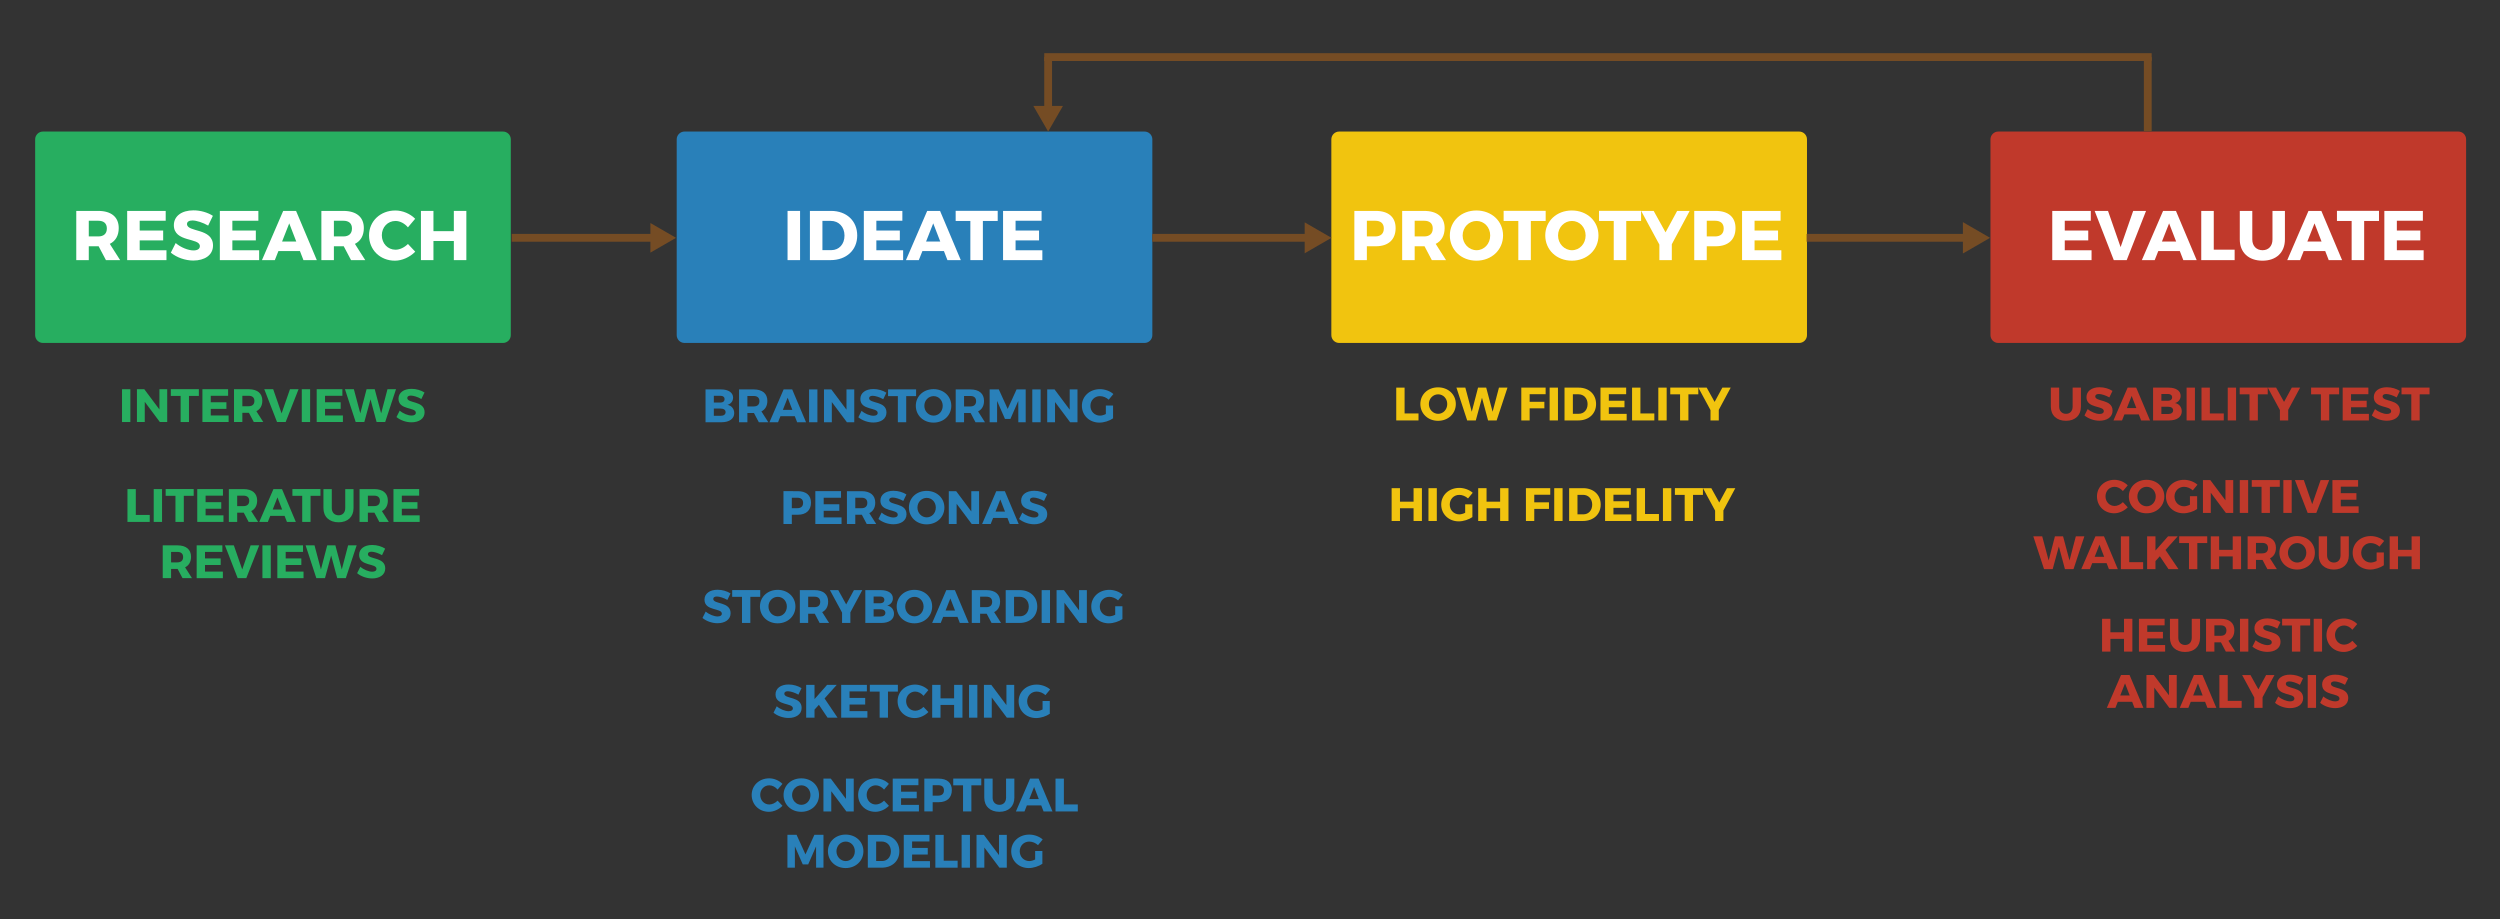 <?xml version="1.0" encoding="utf-8"?>
<!-- Generator: Adobe Illustrator 19.1.0, SVG Export Plug-In . SVG Version: 6.00 Build 0)  -->
<svg version="1.0" id="Layer_1" xmlns="http://www.w3.org/2000/svg" xmlns:xlink="http://www.w3.org/1999/xlink" x="0px" y="0px"
	 width="1280px" height="470.588px" viewBox="0 0 1280 470.588" style="enable-background:new 0 0 1280 470.588;"
	 xml:space="preserve">
<rect x="0" y="0" width="1280" height="470.588" fill="#333333" stroke="none"/>
<style type="text/css">
	.st0{fill:#27AE60;}
	.st1{fill:none;}
	.st2{fill:#FFFFFF;}
	.st3{fill:#2980B9;}
	.st4{fill:#F1C40F;}
	.st5{fill:#C0392B;}
	.st6{fill:none;stroke:#754C24;stroke-width:4;stroke-miterlimit:10;}
	.st7{fill:#754C24;}
</style>
<g>
	<path class="st0" d="M257.529,175.588H22c-2.209,0-4-1.791-4-4V71.353c0-2.209,1.791-4,4-4h235.529c2.209,0,4,1.791,4,4v100.235
		C261.529,173.797,259.738,175.588,257.529,175.588z"/>
	<g>
		<rect x="36.529" y="106.471" class="st1" width="206.471" height="30"/>
		<path class="st2" d="M50.496,126.09h-0.18h-4.859v7.091h-6.407v-25.197h11.267c6.659,0,10.475,3.167,10.475,8.783
			c0,3.852-1.62,6.623-4.571,8.099l5.292,8.315h-7.271L50.496,126.09z M50.315,121.051c2.772,0,4.392-1.404,4.392-4.067
			c0-2.628-1.62-3.959-4.392-3.959h-4.859v8.027H50.315z"/>
		<path class="st2" d="M71.52,113.024v5.003h12.022v5.04H71.52v5.075h13.714v5.04H65.113v-25.197h19.726v5.04H71.52z"/>
		<path class="st2" d="M108.994,110.504l-2.412,5.003c-2.664-1.548-6.011-2.627-8.063-2.627c-1.656,0-2.771,0.612-2.771,1.835
			c0,4.355,13.318,1.872,13.318,10.979c0,5.04-4.463,7.703-10.079,7.703c-4.211,0-8.531-1.583-11.519-4.031l2.484-4.932
			c2.592,2.268,6.479,3.78,9.107,3.78c2.016,0,3.275-0.756,3.275-2.196c0-4.463-13.318-1.8-13.318-10.727
			c0-4.644,3.996-7.595,10.043-7.595C102.695,107.697,106.402,108.813,108.994,110.504z"/>
		<path class="st2" d="M118.968,113.024v5.003h12.022v5.04h-12.022v5.075h13.714v5.04h-20.122v-25.197h19.726v5.04H118.968z"/>
		<path class="st2" d="M142.548,128.538l-1.836,4.644h-6.587l10.871-25.197h6.587l10.619,25.197h-6.839l-1.799-4.644H142.548z
			 M148.091,114.356l-3.671,9.323h7.271L148.091,114.356z"/>
		<path class="st2" d="M175.991,126.09h-0.18h-4.859v7.091h-6.407v-25.197h11.267c6.659,0,10.475,3.167,10.475,8.783
			c0,3.852-1.62,6.623-4.571,8.099l5.292,8.315h-7.271L175.991,126.09z M175.811,121.051c2.772,0,4.392-1.404,4.392-4.067
			c0-2.628-1.62-3.959-4.392-3.959h-4.859v8.027H175.811z"/>
		<path class="st2" d="M212.565,112.016l-3.708,4.392c-1.655-2.016-4.103-3.275-6.335-3.275c-3.996,0-7.019,3.167-7.019,7.307
			c0,4.211,3.023,7.415,7.019,7.415c2.124,0,4.571-1.152,6.335-2.952l3.744,3.959c-2.7,2.771-6.695,4.607-10.403,4.607
			c-7.595,0-13.247-5.58-13.247-12.958c0-7.271,5.795-12.742,13.462-12.742C206.158,107.769,210.046,109.425,212.565,112.016z"/>
		<path class="st2" d="M232.365,133.182v-9.791h-10.438v9.791h-6.407v-25.197h6.407v10.367h10.438v-10.367h6.407v25.197H232.365z"/>
	</g>
</g>
<path class="st3" d="M586,175.588H350.471c-2.209,0-4-1.791-4-4V71.353c0-2.209,1.791-4,4-4H586c2.209,0,4,1.791,4,4v100.235
	C590,173.797,588.209,175.588,586,175.588z"/>
<g>
	<rect x="400.706" y="106.471" class="st1" width="135.059" height="30"/>
	<path class="st2" d="M403.226,133.182v-25.196h6.407v25.196H403.226z"/>
	<path class="st2" d="M425.508,107.985c7.919,0,13.39,5.111,13.39,12.598c0,7.451-5.543,12.599-13.642,12.599h-10.583v-25.196
		H425.508z M421.081,128.07h4.572c3.923,0,6.731-3.023,6.731-7.451c0-4.463-2.952-7.522-7.019-7.522h-4.284V128.07z"/>
	<path class="st2" d="M448.692,113.024v5.003h12.022v5.04h-12.022v5.075h13.714v5.039h-20.122v-25.196h19.726v5.039H448.692z"/>
	<path class="st2" d="M472.272,128.538l-1.836,4.644h-6.587l10.871-25.196h6.587l10.619,25.196h-6.839l-1.799-4.644H472.272z
		 M477.815,114.357l-3.671,9.322h7.271L477.815,114.357z"/>
	<path class="st2" d="M503.231,113.133v20.049h-6.407v-20.049h-7.523v-5.184h21.525v5.184H503.231z"/>
	<path class="st2" d="M519.972,113.024v5.003h12.022v5.04h-12.022v5.075h13.714v5.039h-20.122v-25.196h19.726v5.039H519.972z"/>
</g>
<path class="st4" d="M921.176,175.588H685.647c-2.209,0-4-1.791-4-4V71.353c0-2.209,1.791-4,4-4h235.529c2.209,0,4,1.791,4,4
	v100.235C925.176,173.797,923.385,175.588,921.176,175.588z"/>
<g>
	<rect x="690.912" y="106.471" class="st1" width="225" height="30"/>
	<path class="st2" d="M704.409,107.985c6.443,0,10.15,3.167,10.15,8.783c0,5.903-3.707,9.323-10.15,9.323h-4.571v7.091h-6.407
		v-25.197H704.409z M699.838,121.052h4.247c2.808,0,4.428-1.404,4.428-4.067c0-2.628-1.62-3.96-4.428-3.96h-4.247V121.052z"/>
	<path class="st2" d="M729.357,126.091h-0.181h-4.859v7.091h-6.407v-25.197h11.267c6.659,0,10.475,3.167,10.475,8.783
		c0,3.852-1.619,6.624-4.571,8.099l5.292,8.315h-7.271L729.357,126.091z M729.177,121.052c2.772,0,4.392-1.404,4.392-4.067
		c0-2.628-1.619-3.96-4.392-3.96h-4.859v8.027H729.177z"/>
	<path class="st2" d="M769.567,120.548c0,7.343-5.831,12.922-13.643,12.922c-7.774,0-13.606-5.543-13.606-12.922
		c0-7.343,5.832-12.778,13.606-12.778C763.736,107.77,769.567,113.241,769.567,120.548z M748.87,120.584
		c0,4.248,3.275,7.523,7.127,7.523c3.888,0,6.983-3.276,6.983-7.523c0-4.247-3.096-7.451-6.983-7.451S748.87,116.336,748.87,120.584
		z"/>
	<path class="st2" d="M783.789,113.133v20.049h-6.407v-20.049h-7.522v-5.184h21.525v5.184H783.789z"/>
	<path class="st2" d="M818.419,120.548c0,7.343-5.831,12.922-13.642,12.922c-7.775,0-13.606-5.543-13.606-12.922
		c0-7.343,5.831-12.778,13.606-12.778C812.588,107.77,818.419,113.241,818.419,120.548z M797.722,120.584
		c0,4.248,3.275,7.523,7.127,7.523c3.888,0,6.983-3.276,6.983-7.523c0-4.247-3.096-7.451-6.983-7.451
		C800.962,113.133,797.722,116.336,797.722,120.584z"/>
	<path class="st2" d="M832.641,113.133v20.049h-6.407v-20.049h-7.522v-5.184h21.525v5.184H832.641z"/>
	<path class="st2" d="M855.969,133.182h-6.371v-7.955l-9.323-17.242h6.407l6.083,10.979l5.939-10.979h6.407l-9.143,17.062V133.182z"
		/>
	<path class="st2" d="M878.433,107.985c6.443,0,10.151,3.167,10.151,8.783c0,5.903-3.708,9.323-10.151,9.323h-4.571v7.091h-6.407
		v-25.197H878.433z M873.861,121.052h4.248c2.808,0,4.427-1.404,4.427-4.067c0-2.628-1.619-3.96-4.427-3.96h-4.248V121.052z"/>
	<path class="st2" d="M898.341,113.024v5.003h12.022v5.04h-12.022v5.075h13.715v5.04h-20.122v-25.197h19.726v5.039H898.341z"/>
</g>
<path class="st5" d="M1258.647,175.588h-235.529c-2.209,0-4-1.791-4-4V71.353c0-2.209,1.791-4,4-4h235.529c2.209,0,4,1.791,4,4
	v100.235C1262.647,173.797,1260.856,175.588,1258.647,175.588z"/>
<g>
	<rect x="1048.235" y="106.471" class="st1" width="196.235" height="30"/>
	<path class="st2" d="M1057.162,113.024v5.003h12.022v5.04h-12.022v5.075h13.715v5.04h-20.122v-25.197h19.726v5.039H1057.162z"/>
	<path class="st2" d="M1082.254,133.182l-9.791-25.197h6.84l6.443,18.538l6.442-18.538h6.588l-9.899,25.197H1082.254z"/>
	<path class="st2" d="M1105.043,128.539l-1.836,4.644h-6.588l10.871-25.197h6.587l10.619,25.197h-6.84l-1.799-4.644H1105.043z
		 M1110.586,114.357l-3.672,9.323h7.271L1110.586,114.357z"/>
	<path class="st2" d="M1144.137,127.819v5.363h-17.098v-25.197h6.407v19.833H1144.137z"/>
	<path class="st2" d="M1169.876,122.6c0,6.659-4.427,10.871-11.482,10.871c-7.091,0-11.626-4.211-11.626-10.871v-14.614h6.407V122.6
		c0,3.419,2.195,5.507,5.255,5.507c3.023,0,5.075-2.088,5.075-5.507v-14.614h6.371V122.6z"/>
	<path class="st2" d="M1179.491,128.539l-1.836,4.644h-6.588l10.871-25.197h6.587l10.619,25.197h-6.84l-1.799-4.644H1179.491z
		 M1185.034,114.357l-3.672,9.323h7.271L1185.034,114.357z"/>
	<path class="st2" d="M1210.45,113.133v20.049h-6.407v-20.049h-7.523v-5.184h21.525v5.184H1210.45z"/>
	<path class="st2" d="M1227.19,113.024v5.003h12.022v5.04h-12.022v5.075h13.715v5.04h-20.122v-25.197h19.726v5.039H1227.19z"/>
</g>
<g>
	<rect x="60.794" y="198.272" class="st1" width="157.941" height="22.5"/>
	<path class="st0" d="M62.475,216.079v-16.801h4.272v16.801H62.475z"/>
	<path class="st0" d="M81.843,216.079l-7.729-10.344v10.344h-4.008v-16.801h3.768l7.753,10.369v-10.369h3.984v16.801H81.843z"/>
	<path class="st0" d="M96.747,202.71v13.369h-4.272V202.71h-5.017v-3.456h14.354v3.456H96.747z"/>
	<path class="st0" d="M107.907,202.639v3.336h8.017v3.36h-8.017v3.385h9.145v3.359h-13.417v-16.801h13.153v3.36H107.907z"/>
	<path class="st0" d="M127.443,211.351h-0.12h-3.24v4.729h-4.272v-16.801h7.513c4.44,0,6.984,2.111,6.984,5.856
		c0,2.567-1.08,4.416-3.048,5.4l3.528,5.544h-4.848L127.443,211.351z M127.323,207.991c1.848,0,2.928-0.937,2.928-2.713
		c0-1.752-1.08-2.64-2.928-2.64h-3.24v5.353H127.323z"/>
	<path class="st0" d="M141.842,216.079l-6.528-16.801h4.561l4.296,12.361l4.296-12.361h4.393l-6.601,16.801H141.842z"/>
	<path class="st0" d="M154.514,216.079v-16.801h4.272v16.801H154.514z"/>
	<path class="st0" d="M166.418,202.639v3.336h8.017v3.36h-8.017v3.385h9.145v3.359h-13.417v-16.801h13.153v3.36H166.418z"/>
	<path class="st0" d="M192.819,216.079l-3.12-11.617l-3.168,11.617h-4.416l-5.497-16.801h4.561l3.288,12.361l3.216-12.361h4.176
		l3.288,12.361l3.241-12.361h4.368l-5.544,16.801H192.819z"/>
	<path class="st0" d="M217.346,200.958l-1.608,3.336c-1.776-1.031-4.008-1.752-5.376-1.752c-1.104,0-1.848,0.408-1.848,1.225
		c0,2.904,8.88,1.248,8.88,7.32c0,3.36-2.976,5.137-6.72,5.137c-2.809,0-5.688-1.057-7.681-2.688l1.656-3.288
		c1.729,1.512,4.321,2.52,6.073,2.52c1.344,0,2.184-0.504,2.184-1.463c0-2.977-8.881-1.201-8.881-7.153
		c0-3.097,2.665-5.064,6.697-5.064C213.146,199.086,215.618,199.83,217.346,200.958z"/>
</g>
<g>
	<rect x="48.956" y="249.412" class="st1" width="181.618" height="51.728"/>
	<path class="st0" d="M76.659,263.644v3.576H65.258v-16.801h4.272v13.225H76.659z"/>
	<path class="st0" d="M78.698,267.22v-16.801h4.272v16.801H78.698z"/>
	<path class="st0" d="M94.106,253.851v13.369h-4.272v-13.369h-5.017v-3.456h14.354v3.456H94.106z"/>
	<path class="st0" d="M105.266,253.778v3.337h8.017v3.36h-8.017v3.384h9.145v3.36h-13.417v-16.801h13.153v3.359H105.266z"/>
	<path class="st0" d="M124.802,262.491h-0.12h-3.24v4.729h-4.272v-16.801h7.513c4.44,0,6.984,2.111,6.984,5.856
		c0,2.567-1.08,4.416-3.048,5.4l3.528,5.544h-4.848L124.802,262.491z M124.682,259.131c1.848,0,2.928-0.936,2.928-2.712
		c0-1.752-1.08-2.641-2.928-2.641h-3.24v5.353H124.682z"/>
	<path class="st0" d="M138.362,264.124l-1.224,3.096h-4.393l7.249-16.801h4.393l7.081,16.801h-4.561l-1.2-3.096H138.362z
		 M142.058,254.667l-2.448,6.217h4.848L142.058,254.667z"/>
	<path class="st0" d="M159.002,253.851v13.369h-4.272v-13.369h-5.017v-3.456h14.354v3.456H159.002z"/>
	<path class="st0" d="M181.01,260.163c0,4.44-2.952,7.249-7.656,7.249c-4.729,0-7.753-2.809-7.753-7.249v-9.744h4.272v9.744
		c0,2.28,1.464,3.673,3.504,3.673c2.016,0,3.384-1.393,3.384-3.673v-9.744h4.248V260.163z"/>
	<path class="st0" d="M191.714,262.491h-0.12h-3.24v4.729h-4.272v-16.801h7.513c4.44,0,6.984,2.111,6.984,5.856
		c0,2.567-1.08,4.416-3.048,5.4l3.528,5.544h-4.848L191.714,262.491z M191.594,259.131c1.848,0,2.928-0.936,2.928-2.712
		c0-1.752-1.08-2.641-2.928-2.641h-3.24v5.353H191.594z"/>
	<path class="st0" d="M205.729,253.778v3.337h8.017v3.36h-8.017v3.384h9.145v3.36h-13.417v-16.801h13.153v3.359H205.729z"/>
	<path class="st0" d="M90.95,291.292h-0.12h-3.24v4.729h-4.272v-16.802h7.513c4.44,0,6.984,2.112,6.984,5.856
		c0,2.568-1.08,4.416-3.048,5.4l3.528,5.545h-4.848L90.95,291.292z M90.83,287.932c1.848,0,2.928-0.937,2.928-2.712
		c0-1.753-1.08-2.641-2.928-2.641h-3.24v5.353H90.83z"/>
	<path class="st0" d="M104.966,282.579v3.336h8.017v3.36h-8.017v3.385h9.145v3.36h-13.417v-16.802h13.153v3.36H104.966z"/>
	<path class="st0" d="M121.693,296.021l-6.528-16.802h4.561l4.296,12.361l4.296-12.361h4.393l-6.601,16.802H121.693z"/>
	<path class="st0" d="M134.365,296.021v-16.802h4.272v16.802H134.365z"/>
	<path class="st0" d="M146.269,282.579v3.336h8.017v3.36h-8.017v3.385h9.145v3.36h-13.417v-16.802h13.153v3.36H146.269z"/>
	<path class="st0" d="M172.669,296.021l-3.12-11.617l-3.168,11.617h-4.416l-5.497-16.802h4.561l3.288,12.361l3.216-12.361h4.176
		l3.288,12.361l3.241-12.361h4.368l-5.544,16.802H172.669z"/>
	<path class="st0" d="M197.197,280.899l-1.608,3.336c-1.776-1.032-4.008-1.752-5.376-1.752c-1.104,0-1.848,0.408-1.848,1.224
		c0,2.904,8.88,1.248,8.88,7.32c0,3.36-2.976,5.137-6.72,5.137c-2.809,0-5.688-1.056-7.681-2.688l1.656-3.288
		c1.729,1.513,4.321,2.521,6.073,2.521c1.344,0,2.184-0.504,2.184-1.464c0-2.977-8.881-1.2-8.881-7.153
		c0-3.096,2.665-5.064,6.697-5.064C192.997,279.026,195.469,279.771,197.197,280.899z"/>
</g>
<g>
</g>
<g>
	<rect x="359.551" y="198.379" class="st1" width="217.368" height="22.285"/>
	<path class="st3" d="M369.176,199.385c3.768,0,6.168,1.632,6.168,4.2c0,1.776-1.104,3.192-2.88,3.696
		c2.112,0.408,3.457,2.064,3.457,4.249c0,2.855-2.497,4.656-6.457,4.656h-8.233v-16.802H369.176z M365.48,206.106h3.456
		c1.248,0,2.04-0.672,2.04-1.752s-0.792-1.704-2.04-1.704h-3.456V206.106z M365.48,212.898h3.456c1.584,0,2.568-0.696,2.568-1.896
		c0-1.128-0.984-1.824-2.568-1.824h-3.456V212.898z"/>
	<path class="st3" d="M386.024,211.458h-0.12h-3.24v4.729h-4.272v-16.802h7.513c4.44,0,6.984,2.112,6.984,5.856
		c0,2.568-1.08,4.416-3.048,5.4l3.528,5.545h-4.848L386.024,211.458z M385.904,208.098c1.848,0,2.928-0.937,2.928-2.712
		c0-1.753-1.08-2.641-2.928-2.641h-3.24v5.353H385.904z"/>
	<path class="st3" d="M399.584,213.09l-1.224,3.097h-4.393l7.249-16.802h4.393l7.081,16.802h-4.561l-1.2-3.097H399.584z
		 M403.28,203.633l-2.448,6.217h4.848L403.28,203.633z"/>
	<path class="st3" d="M414.247,216.187v-16.802h4.272v16.802H414.247z"/>
	<path class="st3" d="M433.616,216.187l-7.729-10.345v10.345h-4.008v-16.802h3.768l7.753,10.369v-10.369h3.984v16.802H433.616z"/>
	<path class="st3" d="M453.824,201.065l-1.608,3.336c-1.776-1.032-4.008-1.752-5.376-1.752c-1.104,0-1.848,0.408-1.848,1.224
		c0,2.904,8.88,1.248,8.88,7.32c0,3.36-2.976,5.137-6.72,5.137c-2.809,0-5.688-1.056-7.681-2.688l1.656-3.288
		c1.729,1.513,4.321,2.521,6.073,2.521c1.344,0,2.184-0.504,2.184-1.464c0-2.977-8.881-1.2-8.881-7.153
		c0-3.096,2.665-5.064,6.697-5.064C449.624,199.192,452.096,199.937,453.824,201.065z"/>
	<path class="st3" d="M463.976,202.817v13.369h-4.272v-13.369h-5.017v-3.457h14.354v3.457H463.976z"/>
	<path class="st3" d="M487.064,207.762c0,4.896-3.888,8.616-9.097,8.616c-5.185,0-9.073-3.696-9.073-8.616
		c0-4.896,3.888-8.521,9.073-8.521C483.176,199.241,487.064,202.889,487.064,207.762z M473.263,207.785
		c0,2.833,2.184,5.017,4.752,5.017c2.592,0,4.656-2.184,4.656-5.017c0-2.832-2.064-4.968-4.656-4.968
		S473.263,204.953,473.263,207.785z"/>
	<path class="st3" d="M496.951,211.458h-0.12h-3.24v4.729h-4.272v-16.802h7.513c4.44,0,6.984,2.112,6.984,5.856
		c0,2.568-1.08,4.416-3.048,5.4l3.528,5.545h-4.848L496.951,211.458z M496.831,208.098c1.848,0,2.928-0.937,2.928-2.712
		c0-1.753-1.08-2.641-2.928-2.641h-3.24v5.353H496.831z"/>
	<path class="st3" d="M521.384,216.187l-0.024-10.921l-4.032,9.24h-2.784l-4.032-9.24v10.921h-3.816V199.36h4.68l4.561,10.01
		l4.561-10.01h4.656v16.826H521.384z"/>
	<path class="st3" d="M528.534,216.187v-16.802h4.272v16.802H528.534z"/>
	<path class="st3" d="M547.903,216.187l-7.729-10.345v10.345h-4.008v-16.802h3.768l7.753,10.369v-10.369h3.984v16.802H547.903z"/>
	<path class="st3" d="M569.887,207.642v6.553c-1.8,1.271-4.633,2.184-6.985,2.184c-5.112,0-8.977-3.696-8.977-8.593
		c0-4.872,3.96-8.544,9.265-8.544c2.496,0,5.136,0.96,6.865,2.496l-2.4,2.904c-1.224-1.129-2.928-1.824-4.488-1.824
		c-2.76,0-4.873,2.16-4.873,4.968c0,2.856,2.136,5.017,4.92,5.017c0.864,0,1.968-0.312,2.977-0.815v-4.345H569.887z"/>
</g>
<g>
	<rect x="399.456" y="250.472" class="st1" width="137.559" height="22.5"/>
	<path class="st3" d="M408.457,251.478c4.296,0,6.769,2.112,6.769,5.856c0,3.937-2.472,6.217-6.769,6.217h-3.048v4.729h-4.272
		v-16.802H408.457z M405.409,260.19h2.832c1.872,0,2.952-0.937,2.952-2.712c0-1.753-1.08-2.641-2.952-2.641h-2.832V260.19z"/>
	<path class="st3" d="M421.729,254.838v3.336h8.017v3.36h-8.017v3.385h9.145v3.36h-13.417v-16.802h13.153v3.36H421.729z"/>
	<path class="st3" d="M441.265,263.551h-0.12h-3.24v4.729h-4.272v-16.802h7.513c4.44,0,6.984,2.112,6.984,5.856
		c0,2.568-1.08,4.416-3.048,5.4l3.528,5.545h-4.848L441.265,263.551z M441.145,260.19c1.848,0,2.928-0.937,2.928-2.712
		c0-1.753-1.08-2.641-2.928-2.641h-3.24v5.353H441.145z"/>
	<path class="st3" d="M464.089,253.158l-1.608,3.336c-1.776-1.032-4.008-1.752-5.376-1.752c-1.104,0-1.848,0.408-1.848,1.224
		c0,2.904,8.88,1.248,8.88,7.32c0,3.36-2.976,5.137-6.72,5.137c-2.809,0-5.688-1.056-7.681-2.688l1.656-3.288
		c1.729,1.513,4.321,2.521,6.073,2.521c1.344,0,2.184-0.504,2.184-1.464c0-2.977-8.881-1.2-8.881-7.153
		c0-3.096,2.665-5.064,6.697-5.064C459.889,251.285,462.361,252.029,464.089,253.158z"/>
	<path class="st3" d="M483.529,259.855c0,4.896-3.888,8.616-9.097,8.616c-5.185,0-9.073-3.696-9.073-8.616
		c0-4.896,3.888-8.521,9.073-8.521C479.641,251.334,483.529,254.982,483.529,259.855z M469.728,259.878
		c0,2.833,2.184,5.017,4.752,5.017c2.592,0,4.656-2.184,4.656-5.017c0-2.832-2.064-4.968-4.656-4.968
		S469.728,257.046,469.728,259.878z"/>
	<path class="st3" d="M497.521,268.279l-7.729-10.345v10.345h-4.008v-16.802h3.768l7.753,10.369v-10.369h3.984v16.802H497.521z"/>
	<path class="st3" d="M508.464,265.183l-1.224,3.097h-4.393l7.249-16.802h4.393l7.081,16.802h-4.561l-1.2-3.097H508.464z
		 M512.16,255.726l-2.448,6.217h4.848L512.16,255.726z"/>
	<path class="st3" d="M536.137,253.158l-1.608,3.336c-1.776-1.032-4.008-1.752-5.376-1.752c-1.104,0-1.848,0.408-1.848,1.224
		c0,2.904,8.88,1.248,8.88,7.32c0,3.36-2.976,5.137-6.72,5.137c-2.809,0-5.688-1.056-7.681-2.688l1.656-3.288
		c1.729,1.513,4.321,2.521,6.073,2.521c1.344,0,2.184-0.504,2.184-1.464c0-2.977-8.881-1.2-8.881-7.153
		c0-3.096,2.665-5.064,6.697-5.064C531.937,251.285,534.409,252.029,536.137,253.158z"/>
</g>
<g>
	<rect x="359.257" y="301.139" class="st1" width="217.956" height="22.5"/>
	<path class="st3" d="M374.019,303.825l-1.608,3.336c-1.776-1.031-4.008-1.752-5.376-1.752c-1.104,0-1.848,0.408-1.848,1.225
		c0,2.904,8.88,1.248,8.88,7.32c0,3.36-2.976,5.137-6.72,5.137c-2.809,0-5.688-1.057-7.681-2.688l1.656-3.288
		c1.729,1.512,4.321,2.52,6.073,2.52c1.344,0,2.184-0.504,2.184-1.463c0-2.977-8.881-1.201-8.881-7.153
		c0-3.097,2.665-5.064,6.697-5.064C369.818,301.953,372.291,302.697,374.019,303.825z"/>
	<path class="st3" d="M384.17,305.577v13.369h-4.272v-13.369h-5.017v-3.456h14.354v3.456H384.17z"/>
	<path class="st3" d="M407.259,310.523c0,4.896-3.888,8.616-9.097,8.616c-5.185,0-9.073-3.696-9.073-8.616
		c0-4.896,3.888-8.521,9.073-8.521C403.371,302.001,407.259,305.649,407.259,310.523z M393.458,310.546
		c0,2.832,2.184,5.017,4.752,5.017c2.592,0,4.656-2.185,4.656-5.017s-2.064-4.969-4.656-4.969S393.458,307.714,393.458,310.546z"/>
	<path class="st3" d="M417.146,314.218h-0.12h-3.24v4.729h-4.272v-16.801h7.513c4.44,0,6.984,2.111,6.984,5.856
		c0,2.567-1.08,4.416-3.048,5.4l3.528,5.544h-4.848L417.146,314.218z M417.026,310.858c1.848,0,2.928-0.937,2.928-2.713
		c0-1.752-1.08-2.64-2.928-2.64h-3.24v5.353H417.026z"/>
	<path class="st3" d="M435.386,318.946h-4.248v-5.305l-6.217-11.496h4.272l4.056,7.32l3.96-7.32h4.272l-6.097,11.377V318.946z"/>
	<path class="st3" d="M450.986,302.146c3.768,0,6.168,1.632,6.168,4.2c0,1.776-1.104,3.192-2.88,3.696
		c2.112,0.408,3.457,2.064,3.457,4.248c0,2.856-2.497,4.656-6.457,4.656h-8.233v-16.801H450.986z M447.29,308.866h3.456
		c1.248,0,2.04-0.672,2.04-1.752s-0.792-1.705-2.04-1.705h-3.456V308.866z M447.29,315.659h3.456c1.584,0,2.568-0.697,2.568-1.896
		c0-1.129-0.984-1.824-2.568-1.824h-3.456V315.659z"/>
	<path class="st3" d="M477.267,310.523c0,4.896-3.888,8.616-9.097,8.616c-5.185,0-9.073-3.696-9.073-8.616
		c0-4.896,3.888-8.521,9.073-8.521C473.379,302.001,477.267,305.649,477.267,310.523z M463.466,310.546
		c0,2.832,2.184,5.017,4.752,5.017c2.592,0,4.656-2.185,4.656-5.017s-2.064-4.969-4.656-4.969S463.466,307.714,463.466,310.546z"/>
	<path class="st3" d="M482.882,315.851l-1.224,3.096h-4.393l7.249-16.801h4.393l7.081,16.801h-4.561l-1.2-3.096H482.882z
		 M486.578,306.394l-2.448,6.217h4.848L486.578,306.394z"/>
	<path class="st3" d="M505.179,314.218h-0.12h-3.24v4.729h-4.272v-16.801h7.513c4.44,0,6.984,2.111,6.984,5.856
		c0,2.567-1.08,4.416-3.048,5.4l3.528,5.544h-4.848L505.179,314.218z M505.059,310.858c1.848,0,2.928-0.937,2.928-2.713
		c0-1.752-1.08-2.64-2.928-2.64h-3.24v5.353H505.059z"/>
	<path class="st3" d="M522.146,302.146c5.28,0,8.929,3.408,8.929,8.4c0,4.969-3.696,8.4-9.097,8.4h-7.057v-16.801H522.146z
		 M519.194,315.538h3.048c2.616,0,4.488-2.016,4.488-4.969c0-2.976-1.968-5.016-4.681-5.016h-2.856V315.538z"/>
	<path class="st3" d="M533.33,318.946v-16.801h4.272v16.801H533.33z"/>
	<path class="st3" d="M552.699,318.946l-7.729-10.344v10.344h-4.008v-16.801h3.768l7.753,10.369v-10.369h3.984v16.801H552.699z"/>
	<path class="st3" d="M574.683,310.401v6.553c-1.8,1.272-4.632,2.185-6.985,2.185c-5.112,0-8.977-3.696-8.977-8.593
		c0-4.872,3.96-8.545,9.265-8.545c2.496,0,5.137,0.961,6.865,2.496l-2.4,2.904c-1.224-1.128-2.928-1.824-4.488-1.824
		c-2.76,0-4.873,2.16-4.873,4.969c0,2.856,2.136,5.017,4.92,5.017c0.864,0,1.968-0.312,2.977-0.815v-4.346H574.683z"/>
</g>
<g>
	<rect x="395.629" y="349.644" class="st1" width="145.213" height="22.5"/>
	<path class="st3" d="M410.39,352.331l-1.608,3.336c-1.776-1.031-4.008-1.752-5.376-1.752c-1.104,0-1.848,0.408-1.848,1.225
		c0,2.904,8.88,1.248,8.88,7.32c0,3.36-2.976,5.137-6.72,5.137c-2.809,0-5.688-1.057-7.681-2.688l1.656-3.288
		c1.729,1.512,4.321,2.52,6.073,2.52c1.344,0,2.184-0.504,2.184-1.464c0-2.976-8.881-1.2-8.881-7.152
		c0-3.097,2.665-5.064,6.697-5.064C406.189,350.459,408.662,351.203,410.39,352.331z"/>
	<path class="st3" d="M419.269,360.852l-2.232,2.473v4.128h-4.272v-16.801h4.272v7.272l6.433-7.272h4.944l-6.241,6.96l6.648,9.841
		h-5.112L419.269,360.852z"/>
	<path class="st3" d="M434.965,354.011v3.337h8.017v3.36h-8.017v3.384h9.145v3.36h-13.417v-16.801h13.153v3.359H434.965z"/>
	<path class="st3" d="M454.645,354.083v13.369h-4.272v-13.369h-5.017v-3.456h14.354v3.456H454.645z"/>
	<path class="st3" d="M475.31,353.339l-2.472,2.929c-1.104-1.345-2.736-2.185-4.224-2.185c-2.665,0-4.681,2.112-4.681,4.873
		c0,2.808,2.016,4.944,4.681,4.944c1.416,0,3.048-0.769,4.224-1.969l2.496,2.641c-1.8,1.848-4.464,3.072-6.937,3.072
		c-5.064,0-8.833-3.721-8.833-8.641c0-4.849,3.864-8.497,8.977-8.497C471.037,350.507,473.629,351.611,475.31,353.339z"/>
	<path class="st3" d="M488.509,367.452v-6.528h-6.96v6.528h-4.272v-16.801h4.272v6.912h6.96v-6.912h4.272v16.801H488.509z"/>
	<path class="st3" d="M496.14,367.452v-16.801h4.272v16.801H496.14z"/>
	<path class="st3" d="M515.508,367.452l-7.729-10.345v10.345h-4.008v-16.801h3.768l7.753,10.368v-10.368h3.984v16.801H515.508z"/>
	<path class="st3" d="M537.493,358.907v6.553c-1.8,1.272-4.633,2.185-6.985,2.185c-5.112,0-8.977-3.696-8.977-8.593
		c0-4.872,3.96-8.545,9.265-8.545c2.496,0,5.136,0.96,6.865,2.496l-2.4,2.904c-1.224-1.128-2.928-1.824-4.488-1.824
		c-2.76,0-4.873,2.16-4.873,4.969c0,2.856,2.136,5.017,4.92,5.017c0.864,0,1.968-0.312,2.977-0.816v-4.345H537.493z"/>
</g>
<g>
	<rect x="690.912" y="197.457" class="st1" width="217.368" height="24.129"/>
	<path class="st4" d="M726.277,211.689v3.576h-11.4v-16.801h4.271v13.225H726.277z"/>
	<path class="st4" d="M745.382,206.84c0,4.896-3.888,8.617-9.097,8.617c-5.185,0-9.072-3.696-9.072-8.617
		c0-4.896,3.888-8.521,9.072-8.521C741.494,198.319,745.382,201.968,745.382,206.84z M731.58,206.864
		c0,2.832,2.185,5.017,4.753,5.017c2.593,0,4.656-2.185,4.656-5.017s-2.063-4.969-4.656-4.969S731.58,204.032,731.58,206.864z"/>
	<path class="st4" d="M761.894,215.265l-3.12-11.617l-3.168,11.617h-4.416l-5.497-16.801h4.561l3.288,12.36l3.217-12.36h4.176
		l3.288,12.36l3.241-12.36h4.367l-5.544,16.801H761.894z"/>
	<path class="st4" d="M783.181,201.823v3.889h7.536v3.36h-7.536v6.192h-4.272v-16.801h12.457v3.359H783.181z"/>
	<path class="st4" d="M793.404,215.265v-16.801h4.271v16.801H793.404z"/>
	<path class="st4" d="M808.26,198.464c5.281,0,8.93,3.408,8.93,8.4c0,4.969-3.697,8.4-9.098,8.4h-7.057v-16.801H808.26z
		 M805.309,211.857h3.048c2.616,0,4.488-2.016,4.488-4.969c0-2.976-1.968-5.016-4.681-5.016h-2.855V211.857z"/>
	<path class="st4" d="M823.717,201.823v3.337h8.016v3.36h-8.016v3.384h9.145v3.36h-13.418v-16.801h13.154v3.359H823.717z"/>
	<path class="st4" d="M847.021,211.689v3.576h-11.401v-16.801h4.273v13.225H847.021z"/>
	<path class="st4" d="M849.06,215.265v-16.801h4.272v16.801H849.06z"/>
	<path class="st4" d="M864.469,201.896v13.369h-4.273v-13.369h-5.016v-3.456h14.354v3.456H864.469z"/>
	<path class="st4" d="M880.02,215.265h-4.248v-5.305l-6.217-11.496h4.272l4.056,7.32l3.961-7.32h4.272l-6.097,11.377V215.265z"/>
</g>
<g>
	<rect x="690.912" y="248.94" class="st1" width="217.368" height="24.032"/>
	<path class="st4" d="M723.746,266.748v-6.528h-6.961v6.528h-4.272v-16.802h4.272v6.913h6.961v-6.913h4.271v16.802H723.746z"/>
	<path class="st4" d="M731.377,266.748v-16.802h4.271v16.802H731.377z"/>
	<path class="st4" d="M753.865,258.203v6.553c-1.8,1.271-4.633,2.184-6.984,2.184c-5.112,0-8.977-3.696-8.977-8.593
		c0-4.872,3.961-8.544,9.265-8.544c2.496,0,5.136,0.96,6.864,2.496l-2.4,2.904c-1.224-1.128-2.928-1.824-4.488-1.824
		c-2.76,0-4.872,2.16-4.872,4.968c0,2.856,2.136,5.017,4.921,5.017c0.863,0,1.968-0.312,2.977-0.815v-4.345H753.865z"/>
	<path class="st4" d="M768.073,266.748v-6.528h-6.96v6.528h-4.273v-16.802h4.273v6.913h6.96v-6.913h4.272v16.802H768.073z"/>
	<path class="st4" d="M785.545,253.307v3.889h7.536v3.36h-7.536v6.192h-4.273v-16.802h12.457v3.36H785.545z"/>
	<path class="st4" d="M795.768,266.748v-16.802h4.272v16.802H795.768z"/>
	<path class="st4" d="M810.624,249.946c5.28,0,8.929,3.408,8.929,8.4c0,4.969-3.696,8.401-9.097,8.401h-7.057v-16.802H810.624z
		 M807.672,263.34h3.049c2.615,0,4.488-2.017,4.488-4.969c0-2.977-1.969-5.017-4.682-5.017h-2.855V263.34z"/>
	<path class="st4" d="M826.08,253.307v3.336h8.017v3.36h-8.017v3.385h9.145v3.36h-13.417v-16.802h13.153v3.36H826.08z"/>
	<path class="st4" d="M849.385,263.172v3.576h-11.401v-16.802h4.272v13.226H849.385z"/>
	<path class="st4" d="M851.424,266.748v-16.802h4.271v16.802H851.424z"/>
	<path class="st4" d="M866.832,253.379v13.369h-4.272v-13.369h-5.017v-3.457h14.354v3.457H866.832z"/>
	<path class="st4" d="M882.383,266.748h-4.248v-5.305l-6.217-11.497h4.273l4.056,7.32l3.96-7.32h4.273l-6.098,11.377V266.748z"/>
</g>
<g>
	<rect x="1037.669" y="197.457" class="st1" width="217.368" height="24.129"/>
	<path class="st5" d="M1065.439,208.208c0,4.44-2.952,7.249-7.656,7.249c-4.729,0-7.753-2.809-7.753-7.249v-9.744h4.272v9.744
		c0,2.28,1.464,3.673,3.504,3.673c2.017,0,3.385-1.393,3.385-3.673v-9.744h4.248V208.208z"/>
	<path class="st5" d="M1081.591,200.144l-1.607,3.336c-1.776-1.031-4.009-1.752-5.377-1.752c-1.104,0-1.848,0.408-1.848,1.225
		c0,2.904,8.88,1.248,8.88,7.32c0,3.36-2.976,5.137-6.72,5.137c-2.809,0-5.688-1.057-7.681-2.688l1.655-3.288
		c1.729,1.512,4.321,2.52,6.073,2.52c1.344,0,2.184-0.504,2.184-1.464c0-2.976-8.881-1.2-8.881-7.152
		c0-3.097,2.665-5.064,6.697-5.064C1077.391,198.272,1079.863,199.016,1081.591,200.144z"/>
	<path class="st5" d="M1087.711,212.169l-1.225,3.096h-4.393l7.249-16.801h4.393l7.08,16.801h-4.561l-1.199-3.096H1087.711z
		 M1091.407,202.712l-2.448,6.217h4.848L1091.407,202.712z"/>
	<path class="st5" d="M1110.319,198.464c3.768,0,6.168,1.632,6.168,4.2c0,1.776-1.104,3.192-2.88,3.696
		c2.112,0.408,3.456,2.063,3.456,4.248c0,2.856-2.496,4.656-6.456,4.656h-8.233v-16.801H1110.319z M1106.623,205.184h3.456
		c1.248,0,2.04-0.672,2.04-1.752s-0.792-1.704-2.04-1.704h-3.456V205.184z M1106.623,211.977h3.456c1.584,0,2.568-0.696,2.568-1.896
		c0-1.128-0.984-1.824-2.568-1.824h-3.456V211.977z"/>
	<path class="st5" d="M1119.534,215.265v-16.801h4.272v16.801H1119.534z"/>
	<path class="st5" d="M1138.567,211.689v3.576h-11.401v-16.801h4.272v13.225H1138.567z"/>
	<path class="st5" d="M1140.606,215.265v-16.801h4.272v16.801H1140.606z"/>
	<path class="st5" d="M1156.015,201.896v13.369h-4.272v-13.369h-5.017v-3.456h14.354v3.456H1156.015z"/>
	<path class="st5" d="M1171.566,215.265h-4.248v-5.305l-6.217-11.496h4.272l4.056,7.32l3.961-7.32h4.272l-6.097,11.377V215.265z"/>
	<path class="st5" d="M1192.566,201.896v13.369h-4.272v-13.369h-5.017v-3.456h14.354v3.456H1192.566z"/>
	<path class="st5" d="M1203.726,201.823v3.337h8.017v3.36h-8.017v3.384h9.145v3.36h-13.417v-16.801h13.153v3.359H1203.726z"/>
	<path class="st5" d="M1228.71,200.144l-1.607,3.336c-1.776-1.031-4.009-1.752-5.377-1.752c-1.104,0-1.848,0.408-1.848,1.225
		c0,2.904,8.88,1.248,8.88,7.32c0,3.36-2.976,5.137-6.72,5.137c-2.809,0-5.688-1.057-7.681-2.688l1.655-3.288
		c1.729,1.512,4.321,2.52,6.073,2.52c1.344,0,2.184-0.504,2.184-1.464c0-2.976-8.881-1.2-8.881-7.152
		c0-3.097,2.665-5.064,6.697-5.064C1224.51,198.272,1226.982,199.016,1228.71,200.144z"/>
	<path class="st5" d="M1238.862,201.896v13.369h-4.272v-13.369h-5.017v-3.456h14.354v3.456H1238.862z"/>
</g>
<g>
	<rect x="1032.198" y="244.804" class="st1" width="217.368" height="56.335"/>
	<path class="st5" d="M1089.393,248.499l-2.473,2.928c-1.104-1.344-2.736-2.184-4.224-2.184c-2.665,0-4.681,2.112-4.681,4.872
		c0,2.809,2.016,4.944,4.681,4.944c1.416,0,3.048-0.768,4.224-1.968l2.496,2.64c-1.8,1.849-4.464,3.072-6.937,3.072
		c-5.064,0-8.832-3.72-8.832-8.641c0-4.849,3.864-8.496,8.977-8.496C1085.12,245.667,1087.712,246.771,1089.393,248.499z"/>
	<path class="st5" d="M1108.137,254.188c0,4.896-3.889,8.616-9.097,8.616c-5.185,0-9.073-3.696-9.073-8.616
		c0-4.896,3.889-8.521,9.073-8.521C1104.248,245.667,1108.137,249.315,1108.137,254.188z M1094.335,254.211
		c0,2.833,2.185,5.017,4.753,5.017c2.592,0,4.656-2.184,4.656-5.017c0-2.832-2.064-4.968-4.656-4.968
		C1096.495,249.243,1094.335,251.379,1094.335,254.211z"/>
	<path class="st5" d="M1124.937,254.067v6.553c-1.8,1.271-4.633,2.184-6.984,2.184c-5.112,0-8.977-3.696-8.977-8.593
		c0-4.872,3.96-8.544,9.265-8.544c2.496,0,5.136,0.96,6.864,2.496l-2.4,2.904c-1.224-1.129-2.928-1.824-4.488-1.824
		c-2.76,0-4.872,2.16-4.872,4.968c0,2.856,2.136,5.017,4.92,5.017c0.864,0,1.969-0.312,2.977-0.815v-4.345H1124.937z"/>
	<path class="st5" d="M1139.648,262.612l-7.729-10.345v10.345h-4.009v-16.802h3.769l7.753,10.369v-10.369h3.984v16.802H1139.648z"/>
	<path class="st5" d="M1146.775,262.612v-16.802h4.272v16.802H1146.775z"/>
	<path class="st5" d="M1162.184,249.243v13.369h-4.272v-13.369h-5.017v-3.457h14.354v3.457H1162.184z"/>
	<path class="st5" d="M1169.071,262.612v-16.802h4.272v16.802H1169.071z"/>
	<path class="st5" d="M1181.527,262.612l-6.528-16.802h4.561l4.296,12.361l4.296-12.361h4.393l-6.601,16.802H1181.527z"/>
	<path class="st5" d="M1198.471,249.171v3.336h8.017v3.36h-8.017v3.385h9.145v3.36h-13.417v-16.802h13.153v3.36H1198.471z"/>
	<path class="st5" d="M1057.257,291.412l-3.12-11.617l-3.169,11.617h-4.416l-5.496-16.801h4.561l3.288,12.36l3.216-12.36h4.177
		l3.288,12.36l3.24-12.36h4.368l-5.544,16.801H1057.257z"/>
	<path class="st5" d="M1071.225,288.316l-1.225,3.096h-4.393l7.249-16.801h4.393l7.08,16.801h-4.561l-1.199-3.096H1071.225z
		 M1074.921,278.859l-2.448,6.217h4.848L1074.921,278.859z"/>
	<path class="st5" d="M1097.288,287.836v3.576h-11.4v-16.801h4.272v13.225H1097.288z"/>
	<path class="st5" d="M1105.832,284.812l-2.231,2.473v4.128h-4.272v-16.801h4.272v7.272l6.433-7.272h4.944l-6.241,6.96l6.648,9.841
		h-5.112L1105.832,284.812z"/>
	<path class="st5" d="M1125.032,278.043v13.369h-4.272v-13.369h-5.017v-3.456h14.354v3.456H1125.032z"/>
	<path class="st5" d="M1143.151,291.412v-6.528h-6.96v6.528h-4.272v-16.801h4.272v6.912h6.96v-6.912h4.272v16.801H1143.151z"/>
	<path class="st5" d="M1158.416,286.684h-0.12h-3.24v4.729h-4.272v-16.801h7.513c4.44,0,6.984,2.111,6.984,5.856
		c0,2.567-1.08,4.416-3.049,5.4l3.528,5.544h-4.848L1158.416,286.684z M1158.296,283.323c1.848,0,2.928-0.936,2.928-2.712
		c0-1.752-1.08-2.641-2.928-2.641h-3.24v5.353H1158.296z"/>
	<path class="st5" d="M1185.225,282.987c0,4.896-3.889,8.617-9.097,8.617c-5.185,0-9.073-3.696-9.073-8.617
		c0-4.896,3.889-8.521,9.073-8.521C1181.336,274.467,1185.225,278.115,1185.225,282.987z M1171.423,283.012
		c0,2.832,2.185,5.017,4.753,5.017c2.592,0,4.656-2.185,4.656-5.017s-2.064-4.969-4.656-4.969
		C1173.583,278.043,1171.423,280.18,1171.423,283.012z"/>
	<path class="st5" d="M1202.6,284.356c0,4.44-2.952,7.249-7.656,7.249c-4.729,0-7.753-2.809-7.753-7.249v-9.744h4.272v9.744
		c0,2.28,1.464,3.673,3.504,3.673c2.017,0,3.385-1.393,3.385-3.673v-9.744h4.248V284.356z"/>
	<path class="st5" d="M1220.528,282.867v6.553c-1.801,1.272-4.633,2.185-6.985,2.185c-5.112,0-8.977-3.696-8.977-8.593
		c0-4.872,3.961-8.545,9.265-8.545c2.496,0,5.137,0.96,6.865,2.496l-2.4,2.904c-1.225-1.128-2.929-1.824-4.488-1.824
		c-2.761,0-4.873,2.16-4.873,4.969c0,2.856,2.137,5.017,4.921,5.017c0.864,0,1.968-0.312,2.977-0.816v-4.345H1220.528z"/>
	<path class="st5" d="M1234.735,291.412v-6.528h-6.96v6.528h-4.272v-16.801h4.272v6.912h6.96v-6.912h4.272v16.801H1234.735z"/>
</g>
<g>
	<rect x="1032.198" y="315.809" class="st1" width="217.368" height="56.335"/>
	<path class="st5" d="M1087.496,333.617v-6.528h-6.96v6.528h-4.272v-16.801h4.272v6.912h6.96v-6.912h4.272v16.801H1087.496z"/>
	<path class="st5" d="M1099.399,320.177v3.336h8.017v3.36h-8.017v3.384h9.145v3.36h-13.417v-16.801h13.153v3.36H1099.399z"/>
	<path class="st5" d="M1126.424,326.561c0,4.44-2.952,7.249-7.656,7.249c-4.729,0-7.753-2.809-7.753-7.249v-9.744h4.272v9.744
		c0,2.28,1.464,3.673,3.505,3.673c2.016,0,3.384-1.393,3.384-3.673v-9.744h4.248V326.561z"/>
	<path class="st5" d="M1137.128,328.889h-0.12h-3.24v4.729h-4.272v-16.801h7.513c4.44,0,6.984,2.111,6.984,5.856
		c0,2.567-1.08,4.416-3.049,5.4l3.528,5.544h-4.848L1137.128,328.889z M1137.008,325.528c1.848,0,2.928-0.936,2.928-2.712
		c0-1.752-1.08-2.64-2.928-2.64h-3.24v5.352H1137.008z"/>
	<path class="st5" d="M1146.871,333.617v-16.801h4.272v16.801H1146.871z"/>
	<path class="st5" d="M1167.584,318.496l-1.608,3.336c-1.776-1.031-4.008-1.752-5.376-1.752c-1.104,0-1.849,0.408-1.849,1.225
		c0,2.904,8.881,1.248,8.881,7.32c0,3.36-2.977,5.137-6.721,5.137c-2.809,0-5.688-1.057-7.681-2.688l1.656-3.288
		c1.729,1.512,4.32,2.52,6.072,2.52c1.345,0,2.185-0.504,2.185-1.464c0-2.976-8.881-1.2-8.881-7.152
		c0-3.097,2.664-5.064,6.696-5.064C1163.384,316.624,1165.855,317.368,1167.584,318.496z"/>
	<path class="st5" d="M1177.735,320.248v13.369h-4.272v-13.369h-5.017v-3.456h14.354v3.456H1177.735z"/>
	<path class="st5" d="M1184.623,333.617v-16.801h4.272v16.801H1184.623z"/>
	<path class="st5" d="M1206.896,319.504l-2.472,2.929c-1.104-1.345-2.736-2.185-4.225-2.185c-2.664,0-4.681,2.112-4.681,4.873
		c0,2.808,2.017,4.944,4.681,4.944c1.416,0,3.048-0.769,4.225-1.969l2.496,2.641c-1.8,1.848-4.465,3.072-6.937,3.072
		c-5.064,0-8.833-3.721-8.833-8.641c0-4.849,3.864-8.497,8.977-8.497C1202.623,316.672,1205.216,317.776,1206.896,319.504z"/>
	<path class="st5" d="M1084.315,359.321l-1.224,3.097h-4.393l7.248-16.802h4.393l7.081,16.802h-4.561l-1.2-3.097H1084.315z
		 M1088.012,349.864l-2.448,6.217h4.849L1088.012,349.864z"/>
	<path class="st5" d="M1110.716,362.418l-7.729-10.345v10.345h-4.008v-16.802h3.768l7.753,10.369v-10.369h3.984v16.802H1110.716z"/>
	<path class="st5" d="M1121.659,359.321l-1.224,3.097h-4.393l7.248-16.802h4.393l7.081,16.802h-4.561l-1.2-3.097H1121.659z
		 M1125.355,349.864l-2.448,6.217h4.849L1125.355,349.864z"/>
	<path class="st5" d="M1147.724,358.842v3.576h-11.4v-16.802h4.272v13.226H1147.724z"/>
	<path class="st5" d="M1158.428,362.418h-4.248v-5.305l-6.217-11.497h4.272l4.056,7.32l3.961-7.32h4.272l-6.097,11.377V362.418z"/>
	<path class="st5" d="M1179.164,347.297l-1.608,3.336c-1.776-1.032-4.008-1.752-5.376-1.752c-1.104,0-1.849,0.408-1.849,1.224
		c0,2.904,8.881,1.248,8.881,7.321c0,3.359-2.977,5.136-6.721,5.136c-2.809,0-5.688-1.056-7.681-2.688l1.656-3.288
		c1.729,1.513,4.32,2.521,6.072,2.521c1.345,0,2.185-0.504,2.185-1.464c0-2.977-8.881-1.2-8.881-7.153
		c0-3.096,2.664-5.064,6.696-5.064C1174.964,345.424,1177.436,346.168,1179.164,347.297z"/>
	<path class="st5" d="M1181.539,362.418v-16.802h4.272v16.802H1181.539z"/>
	<path class="st5" d="M1202.252,347.297l-1.608,3.336c-1.776-1.032-4.008-1.752-5.376-1.752c-1.104,0-1.849,0.408-1.849,1.224
		c0,2.904,8.881,1.248,8.881,7.321c0,3.359-2.977,5.136-6.721,5.136c-2.809,0-5.688-1.056-7.681-2.688l1.656-3.288
		c1.729,1.513,4.32,2.521,6.072,2.521c1.345,0,2.185-0.504,2.185-1.464c0-2.977-8.881-1.2-8.881-7.153
		c0-3.096,2.664-5.064,6.696-5.064C1198.052,345.424,1200.523,346.168,1202.252,347.297z"/>
</g>
<g>
	<g>
		<line class="st6" x1="262" y1="121.765" x2="335" y2="121.765"/>
		<g>
			<polygon class="st7" points="333,129.344 346.126,121.765 333,114.185 			"/>
		</g>
	</g>
</g>
<g>
	<g>
		<line class="st6" x1="590" y1="121.765" x2="670" y2="121.765"/>
		<g>
			<polygon class="st7" points="668,129.681 681.71,121.765 668,113.848 			"/>
		</g>
	</g>
</g>
<g>
	<g>
		<line class="st6" x1="925" y1="121.765" x2="1008" y2="121.765"/>
		<g>
			<polygon class="st7" points="1005,129.797 1018.911,121.765 1005,113.732 			"/>
		</g>
	</g>
</g>
<line class="st6" x1="1099.652" y1="29.228" x2="1099.652" y2="67.228"/>
<g>
	<line class="st6" x1="1101.652" y1="29.228" x2="534.652" y2="29.228"/>
	<g>
		<g>
			<line class="st6" x1="536.652" y1="29.228" x2="536.652" y2="56.228"/>
			<g>
				<polygon class="st7" points="529.073,54.228 536.652,67.353 544.232,54.228 				"/>
			</g>
		</g>
	</g>
</g>
<g>
	<rect x="382.568" y="397.647" class="st1" width="171.334" height="50.588"/>
	<path class="st3" d="M400.605,401.341l-2.472,2.929c-1.104-1.345-2.736-2.185-4.224-2.185c-2.665,0-4.681,2.113-4.681,4.873
		c0,2.809,2.016,4.944,4.681,4.944c1.416,0,3.048-0.769,4.224-1.968l2.496,2.64c-1.8,1.849-4.464,3.072-6.937,3.072
		c-5.064,0-8.833-3.72-8.833-8.641c0-4.849,3.864-8.497,8.977-8.497C396.333,398.509,398.925,399.613,400.605,401.341z"/>
	<path class="st3" d="M419.349,407.03c0,4.896-3.888,8.616-9.097,8.616c-5.185,0-9.073-3.696-9.073-8.616
		c0-4.896,3.888-8.521,9.073-8.521C415.461,398.509,419.349,402.157,419.349,407.03z M405.548,407.054
		c0,2.832,2.184,5.017,4.752,5.017c2.592,0,4.656-2.185,4.656-5.017s-2.064-4.969-4.656-4.969S405.548,404.222,405.548,407.054z"/>
	<path class="st3" d="M433.341,415.454l-7.729-10.344v10.344h-4.008v-16.801h3.768l7.753,10.369v-10.369h3.984v16.801H433.341z"/>
	<path class="st3" d="M455.108,401.341l-2.472,2.929c-1.104-1.345-2.736-2.185-4.224-2.185c-2.665,0-4.681,2.113-4.681,4.873
		c0,2.809,2.016,4.944,4.681,4.944c1.416,0,3.048-0.769,4.224-1.968l2.496,2.64c-1.8,1.849-4.464,3.072-6.937,3.072
		c-5.064,0-8.833-3.72-8.833-8.641c0-4.849,3.864-8.497,8.977-8.497C450.836,398.509,453.428,399.613,455.108,401.341z"/>
	<path class="st3" d="M461.347,402.014v3.336h8.017v3.36h-8.017v3.385h9.145v3.359h-13.417v-16.801h13.153v3.36H461.347z"/>
	<path class="st3" d="M480.571,398.653c4.296,0,6.769,2.111,6.769,5.856c0,3.937-2.472,6.216-6.769,6.216h-3.048v4.729h-4.272
		v-16.801H480.571z M477.523,407.366h2.832c1.872,0,2.952-0.937,2.952-2.713c0-1.752-1.08-2.64-2.952-2.64h-2.832V407.366z"/>
	<path class="st3" d="M497.348,402.085v13.369h-4.272v-13.369h-5.017v-3.456h14.354v3.456H497.348z"/>
	<path class="st3" d="M519.355,408.398c0,4.441-2.952,7.249-7.656,7.249c-4.729,0-7.753-2.808-7.753-7.249v-9.744h4.272v9.744
		c0,2.281,1.464,3.673,3.504,3.673c2.016,0,3.384-1.392,3.384-3.673v-9.744h4.248V408.398z"/>
	<path class="st3" d="M525.763,412.358l-1.224,3.096h-4.393l7.249-16.801h4.393l7.081,16.801h-4.561l-1.2-3.096H525.763z
		 M529.459,402.901l-2.448,6.217h4.848L529.459,402.901z"/>
	<path class="st3" d="M551.827,411.878v3.576h-11.401v-16.801h4.272v13.225H551.827z"/>
	<path class="st3" d="M417.85,444.255l-0.024-10.921l-4.032,9.241h-2.784l-4.032-9.241v10.921h-3.816v-16.826h4.68l4.561,10.01
		l4.561-10.01h4.656v16.826H417.85z"/>
	<path class="st3" d="M442.065,435.83c0,4.896-3.888,8.616-9.097,8.616c-5.185,0-9.073-3.695-9.073-8.616
		c0-4.896,3.888-8.521,9.073-8.521C438.177,427.31,442.065,430.958,442.065,435.83z M428.264,435.855
		c0,2.832,2.184,5.016,4.752,5.016c2.592,0,4.656-2.184,4.656-5.016s-2.064-4.969-4.656-4.969S428.264,433.023,428.264,435.855z"/>
	<path class="st3" d="M451.544,427.454c5.28,0,8.929,3.408,8.929,8.4c0,4.969-3.696,8.4-9.097,8.4h-7.057v-16.801H451.544z
		 M448.592,440.847h3.048c2.616,0,4.488-2.016,4.488-4.969c0-2.977-1.968-5.016-4.681-5.016h-2.856V440.847z"/>
	<path class="st3" d="M467,430.814v3.336h8.017v3.361H467v3.384h9.145v3.36h-13.417v-16.801h13.153v3.359H467z"/>
	<path class="st3" d="M490.305,440.679v3.576h-11.401v-16.801h4.272v13.225H490.305z"/>
	<path class="st3" d="M492.344,444.255v-16.801h4.272v16.801H492.344z"/>
	<path class="st3" d="M511.712,444.255l-7.729-10.345v10.345h-4.008v-16.801h3.768l7.753,10.368v-10.368h3.984v16.801H511.712z"/>
	<path class="st3" d="M533.697,435.71v6.553c-1.8,1.271-4.632,2.184-6.985,2.184c-5.112,0-8.977-3.695-8.977-8.592
		c0-4.873,3.96-8.545,9.265-8.545c2.496,0,5.137,0.96,6.865,2.496l-2.4,2.904c-1.224-1.128-2.928-1.824-4.488-1.824
		c-2.76,0-4.873,2.16-4.873,4.969c0,2.855,2.136,5.016,4.92,5.016c0.864,0,1.968-0.312,2.977-0.815v-4.345H533.697z"/>
</g>
<g>
</g>
<g>
</g>
<g>
</g>
<g>
</g>
<g>
</g>
<g>
</g>
<g>
</g>
<g>
</g>
<g>
</g>
<g>
</g>
<g>
</g>
<g>
</g>
<g>
</g>
<g>
</g>
<g>
</g>
<g>
</g>
</svg>

